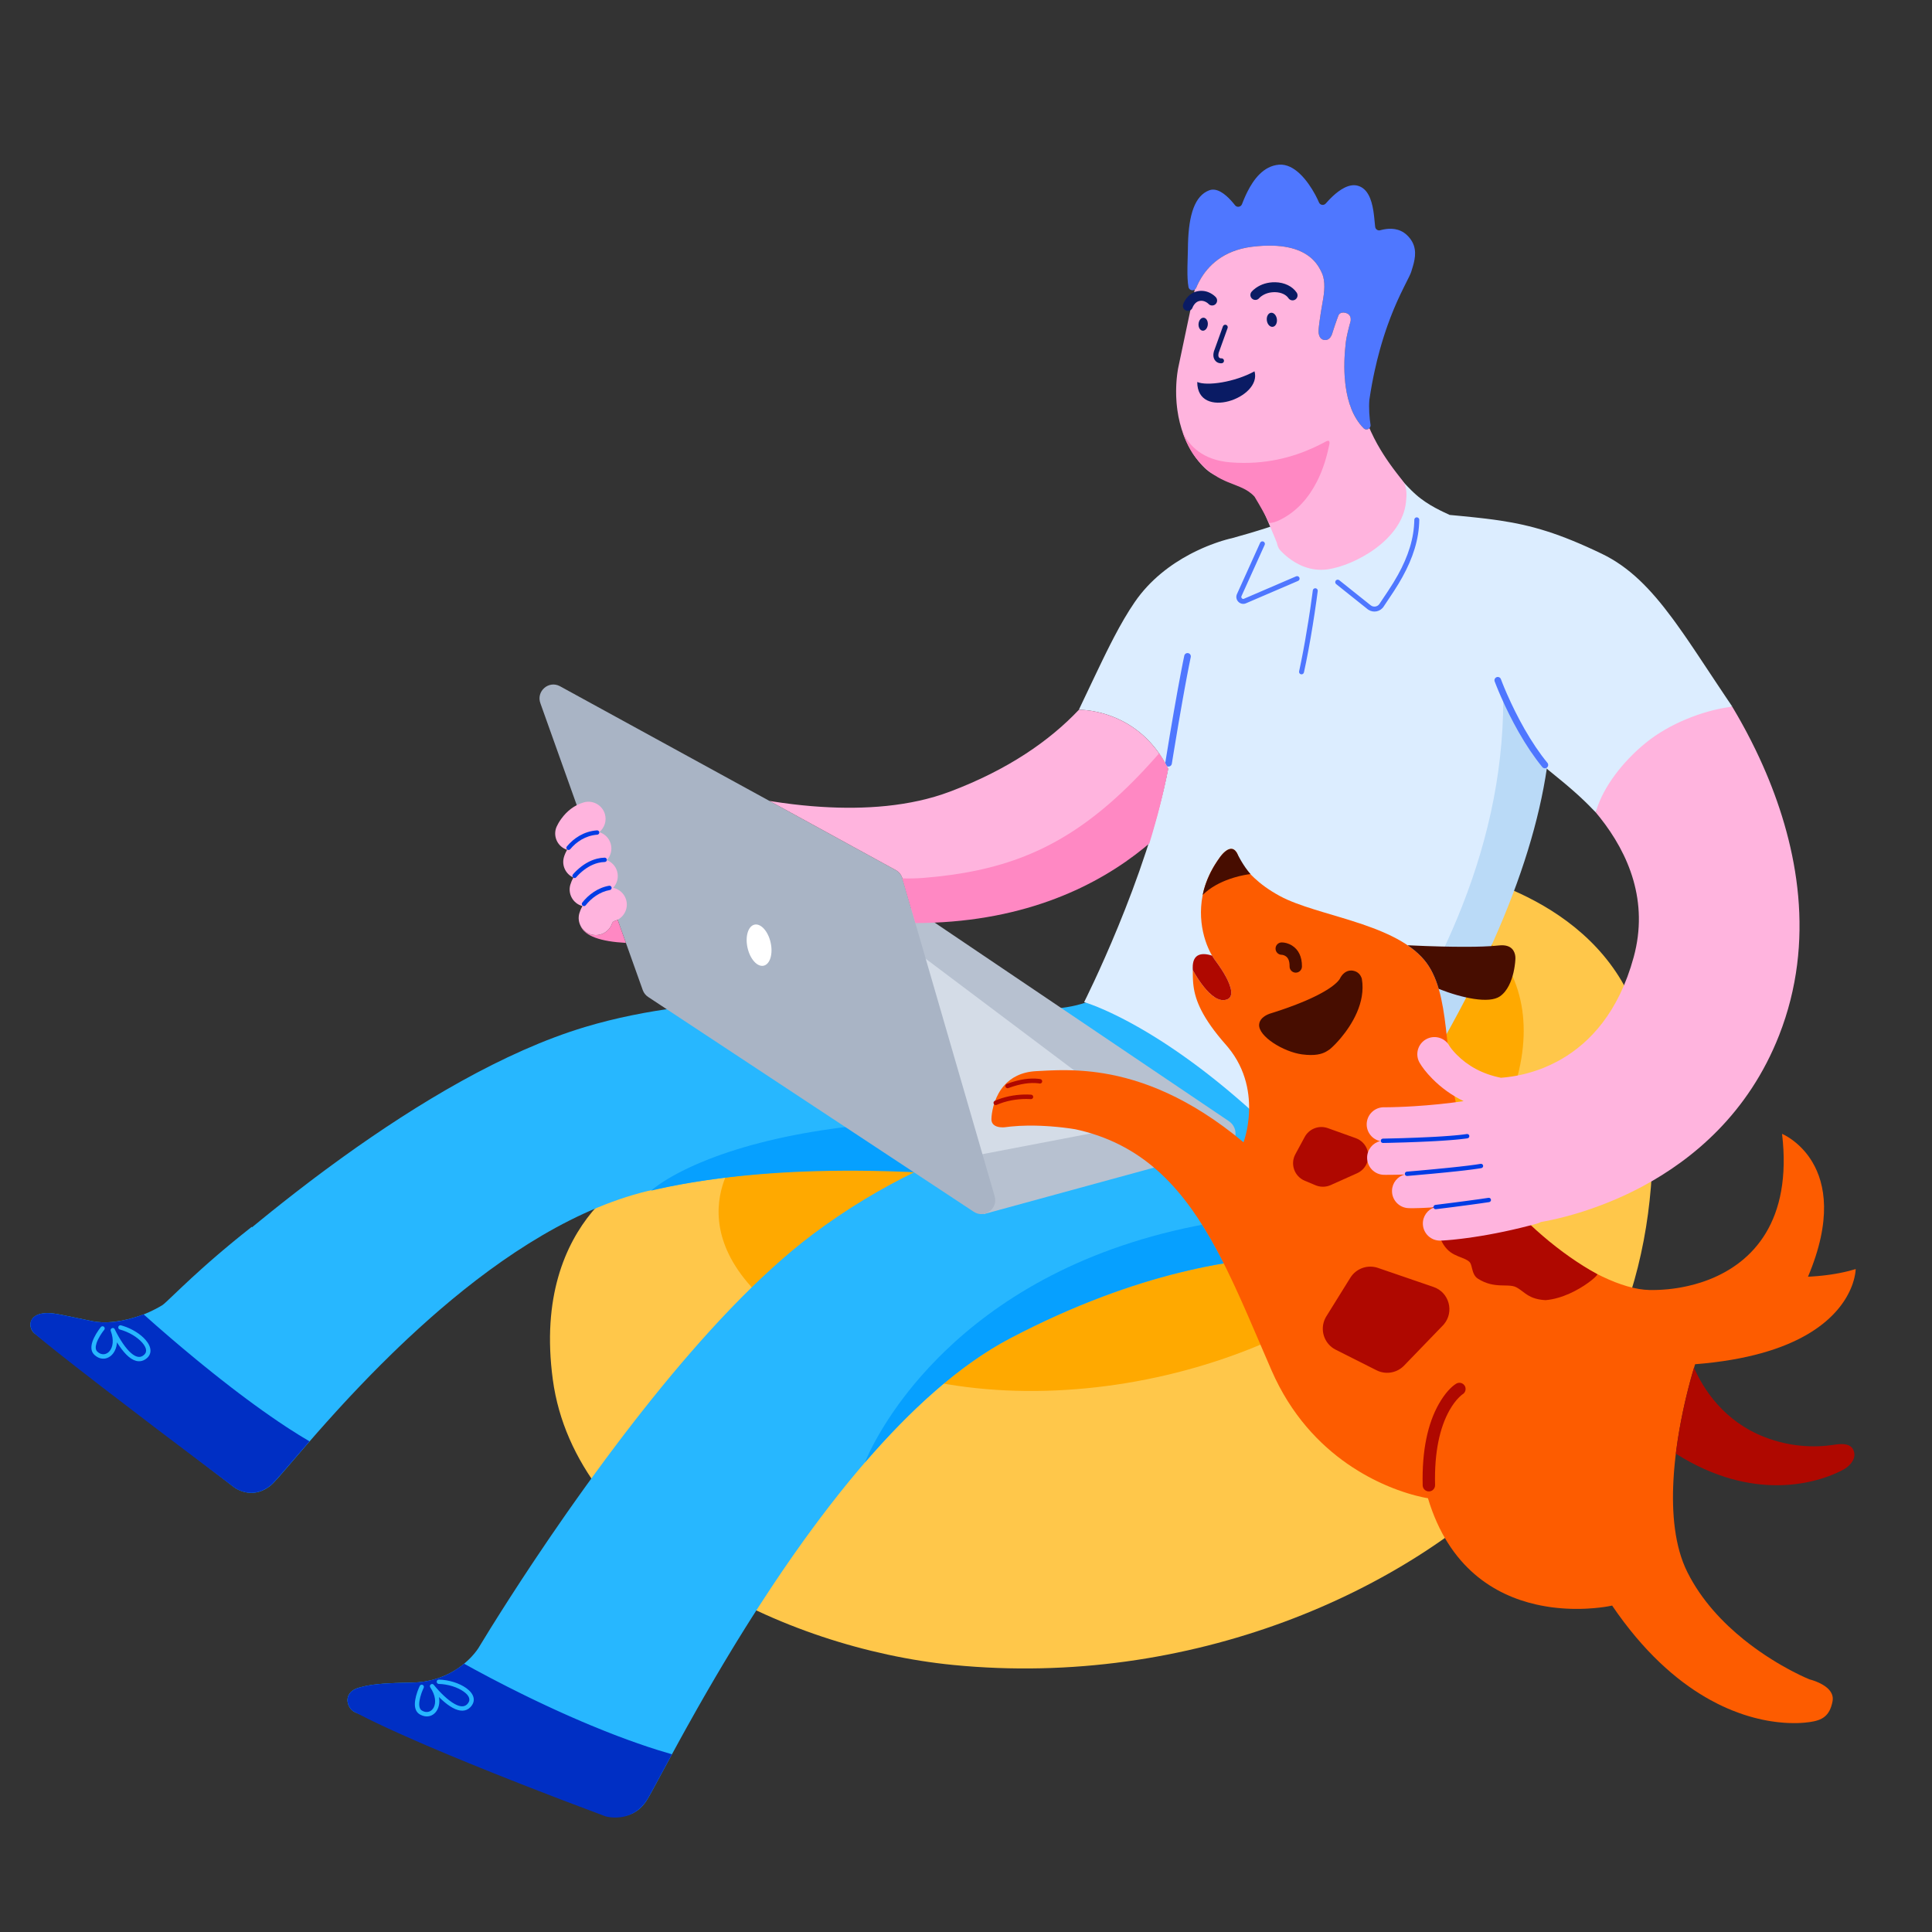 <svg width="154" height="154" viewBox="0 0 154 154" fill="none" xmlns="http://www.w3.org/2000/svg">
<rect x="0" y="0" width="154" height="154" fill="#333333" stroke="none"/>
<path fill-rule="evenodd" clip-rule="evenodd" d="M51.637 93.131C51.637 93.131 42.285 96.8 44.066 109.976C45.847 123.152 62.376 131.378 75.99 132.715C94.867 134.568 112.206 126.933 121.67 117.037C131.134 107.141 132.693 95.069 131.302 84.26C129.909 73.45 119.56 70.114 114.826 69.169C110.091 68.224 83.035 84.26 83.035 84.26L52.122 93.019" fill="#FFC74A"/>
<path fill-rule="evenodd" clip-rule="evenodd" d="M58.763 92.194C58.763 92.194 52.485 99.58 65.756 107.03C79.027 114.479 101.113 110.625 112.095 99.612C123.077 88.598 124.565 77.755 115.658 72.656C105.505 77.23 58.763 92.194 58.763 92.194" fill="#FFA900"/>
<path fill-rule="evenodd" clip-rule="evenodd" d="M87.522 79.507L87.757 79.598L88.493 79.894L89.007 80.111L89.541 80.345L90.092 80.595L90.374 80.727V80.727L90.951 81.004L91.543 81.299C91.743 81.401 91.945 81.505 92.15 81.613L92.771 81.946C95.01 83.17 97.499 84.77 100.061 86.848L100.13 86.84L100.783 86.75L101.723 86.61V86.61L102.321 86.512C102.517 86.479 102.709 86.445 102.897 86.409L103.449 86.301L103.976 86.185C104.664 86.026 105.285 85.846 105.833 85.636L106.035 85.556C108.26 84.639 108.911 85.999 108.795 88.209L108.773 88.53C108.769 88.585 108.764 88.639 108.759 88.695L108.712 89.118L108.651 89.554L108.577 90.004C108.55 90.155 108.521 90.308 108.491 90.463L108.394 90.931L108.287 91.406L108.171 91.887L108.047 92.37L107.916 92.855L107.709 93.582L107.565 94.062L107.343 94.774L107.118 95.468L106.816 96.357L106.522 97.191L106.311 97.771L105.87 98.937L105.441 100.021L105.34 100.264L105.11 100.24L104.707 100.209L104.278 100.189L103.744 100.175L103.091 100.175L102.578 100.186L102.014 100.208L101.612 100.23L100.969 100.275L100.514 100.314L100.039 100.361L99.544 100.416L99.028 100.48L98.493 100.554L97.939 100.638L97.072 100.784V100.784L96.471 100.896L95.851 101.019L95.534 101.086V101.086L94.888 101.229L93.885 101.469V101.469L93.195 101.647L92.488 101.84C92.369 101.874 92.249 101.908 92.128 101.943L91.396 102.159C91.273 102.197 91.149 102.235 91.024 102.274L90.268 102.515C88.74 103.015 87.118 103.618 85.411 104.346L84.551 104.72C83.25 105.297 81.902 105.946 80.513 106.675C75.339 109.39 70.386 114.508 66.078 120.091L65.385 121.001V121.001L64.704 121.916V121.916L64.035 122.836V122.836L63.379 123.759C63.27 123.913 63.162 124.067 63.055 124.221L62.404 125.165L61.767 126.107L61.455 126.576V126.576L60.538 127.976V127.976L59.946 128.9L59.37 129.814L58.706 130.886L58.355 131.461L57.696 132.554L57.03 133.678L56.379 134.796L56.106 135.27L55.579 136.192L54.727 137.71L54.113 138.822L53.284 140.344L51.98 142.753L51.75 143.166L51.584 143.45L51.498 143.586L51.469 143.629C50.848 144.501 50.093 144.748 49.494 144.778L49.39 144.781C49.208 144.783 49.043 144.766 48.903 144.742L48.715 144.703L48.572 144.663L48.231 144.532L28.307 136.488C27.9 136.321 27.585 135.754 27.736 135.255L27.765 135.172C27.776 135.145 27.789 135.118 27.803 135.092C27.933 134.852 28.188 134.643 28.617 134.522C28.902 134.441 29.188 134.372 29.555 134.315L29.793 134.281L30.064 134.249L30.532 134.207L31.085 134.173L31.509 134.154L31.983 134.139L32.797 134.122V134.122C33.533 134.111 34.186 133.997 34.762 133.82L34.974 133.751C36.184 133.335 37.025 132.646 37.542 132.105C37.663 131.977 37.767 131.858 37.853 131.752L37.991 131.575L38.118 131.396L39.106 129.785L39.959 128.428L40.662 127.328L41.592 125.895L42.372 124.714L42.647 124.302V124.302L43.634 122.837L43.951 122.373L44.942 120.937L45.285 120.445V120.445L45.992 119.445L46.721 118.424L47.474 117.386L48.248 116.334L48.642 115.804V115.804L49.446 114.737L49.854 114.202V114.202L50.684 113.128L51.105 112.591L51.958 111.517C55.974 106.514 60.449 101.644 64.775 98.394C67.508 96.341 70.287 94.691 73.052 93.354L72.28 93.319L71.545 93.293L70.793 93.271L70.026 93.255L69.245 93.245L68.45 93.24L67.233 93.247V93.247L66.406 93.26L65.569 93.281L64.722 93.309C64.296 93.326 63.866 93.346 63.433 93.369L62.564 93.42L61.687 93.48L60.803 93.551C60.656 93.563 60.508 93.576 60.359 93.59L59.468 93.676C59.318 93.691 59.169 93.707 59.02 93.723L58.121 93.826C57.971 93.844 57.821 93.863 57.67 93.882L56.767 94.003L55.861 94.135L55.407 94.207V94.207L54.5 94.359C53.743 94.491 52.986 94.637 52.231 94.799C46.068 96.114 40.087 100.08 35.061 104.398L34.315 105.048L33.403 105.866V105.866L32.515 106.685L31.823 107.341L31.255 107.889L30.335 108.797C29.771 109.36 29.229 109.917 28.709 110.461L27.904 111.311L27.337 111.922L26.792 112.517L26.017 113.375L25.294 114.189L24.418 115.192L22.465 117.457L22.189 117.772L21.891 118.1L21.743 118.253C21.676 118.32 21.62 118.372 21.575 118.408C21.094 118.796 20.627 118.954 20.212 118.988L20.09 118.995H19.97C19.814 118.99 19.667 118.969 19.532 118.938L19.432 118.914C19.231 118.859 19.06 118.784 18.93 118.716L18.793 118.639L18.637 118.533L2.758 106.293C2.72 106.263 2.685 106.23 2.652 106.193L2.605 106.136C2.25 105.661 2.342 104.795 3.516 104.68L3.661 104.669L3.806 104.666L3.88 104.666L4.033 104.674L4.196 104.689L4.374 104.712L4.571 104.744L4.912 104.806L7.342 105.306C7.409 105.32 7.477 105.332 7.544 105.343C8.944 105.56 10.481 105.141 11.569 104.726L11.897 104.583L12.188 104.445L12.44 104.317L12.736 104.155L12.923 104.045L12.953 104.025L13.07 103.933L13.293 103.734L14.558 102.533L15.275 101.864L16.125 101.092L16.701 100.582L17.327 100.039L17.773 99.66L18.242 99.267L18.733 98.861L19.248 98.443L20.065 97.793V97.793L20.092 97.826L20.85 97.205L21.637 96.568L22.452 95.919L23.507 95.092V95.092L24.601 94.252L25.048 93.913V93.913L25.959 93.233L26.423 92.892V92.892L27.364 92.208C33.229 87.992 40.148 83.81 46.63 81.864C51.513 80.397 56.803 79.862 61.902 79.755L62.886 79.74C63.214 79.736 63.54 79.734 63.865 79.734L64.837 79.737L65.801 79.749L66.757 79.768L67.703 79.794L68.638 79.825L70.02 79.882L70.924 79.924L72.691 80.017L77.2 80.281L78.689 80.361L79.746 80.408L80.419 80.433L81.382 80.456L81.991 80.462L82.571 80.459L83.123 80.447C83.659 80.429 84.151 80.396 84.594 80.344C85.766 80.205 86.728 79.904 87.522 79.507Z" fill="#27B7FF"/>
<path fill-rule="evenodd" clip-rule="evenodd" d="M95.819 97.623C96.123 98.106 96.417 98.603 96.702 99.115L96.985 99.631L97.315 100.259L97.542 100.702L96.886 100.817L96.208 100.947C95.978 100.992 95.745 101.041 95.507 101.092L94.784 101.253L94.04 101.431C90.261 102.364 85.678 103.964 80.513 106.675C76.453 108.805 72.53 112.416 68.947 116.57L69.058 116.302L69.202 115.981L69.411 115.548L69.54 115.293L69.767 114.865L69.942 114.552L70.134 114.217L70.346 113.862L70.577 113.488L70.828 113.097L71.1 112.689L71.244 112.479V112.479L71.626 111.939V111.939L72.043 111.378L72.401 110.916L72.783 110.444L72.982 110.204V110.204L73.398 109.719C73.826 109.229 74.29 108.729 74.793 108.222L75.308 107.714C79.355 103.806 85.681 99.667 95.232 97.738L95.819 97.623ZM83.911 89.46C80.357 90.356 76.628 91.607 72.876 93.439L72.315 93.414L71.213 93.373L70.672 93.357V93.357L69.611 93.333L68.577 93.319L68.07 93.316V93.316L67.076 93.318C66.75 93.32 66.427 93.324 66.109 93.329L65.169 93.35L64.255 93.379L63.367 93.416L62.505 93.461L61.67 93.513L60.859 93.572L60.464 93.604V93.604L59.692 93.673L58.945 93.747L58.224 93.826L57.527 93.91L56.855 93.998L56.208 94.09L55.585 94.185L54.987 94.284L54.413 94.384L53.862 94.487L53.336 94.591L52.833 94.697L52.353 94.802L51.897 94.908L52.082 94.752L52.23 94.638L52.499 94.443L52.757 94.268L53.064 94.072L53.298 93.93L53.555 93.781L53.985 93.544L54.302 93.379L54.644 93.208L55.012 93.033L55.406 92.854L55.827 92.672L56.508 92.395V92.395L56.997 92.209C57.164 92.147 57.337 92.084 57.514 92.022L58.059 91.836L58.634 91.65L59.239 91.466L59.873 91.285L60.539 91.107L61.235 90.932L61.833 90.792C61.934 90.769 62.036 90.746 62.139 90.723L62.769 90.589V90.589L63.421 90.458V90.458L64.096 90.332V90.332L64.793 90.211C65.265 90.132 65.753 90.057 66.256 89.986L67.023 89.882V89.882L67.813 89.785V89.785L68.627 89.695V89.695L69.466 89.612V89.612L70.329 89.537V89.537L71.218 89.471V89.471L72.131 89.413C72.439 89.395 72.752 89.379 73.069 89.364L74.034 89.324C74.522 89.307 75.02 89.293 75.529 89.284L76.558 89.269C77.601 89.261 78.684 89.268 79.808 89.294L80.945 89.326C81.329 89.338 81.717 89.353 82.11 89.37L83.304 89.427C83.505 89.438 83.707 89.449 83.911 89.46Z" fill="#06A0FF"/>
<path fill-rule="evenodd" clip-rule="evenodd" d="M111.511 38.014L111.74 38.28L111.993 38.561L112.226 38.809L112.487 39.072L112.671 39.249L112.86 39.422L113.053 39.587C113.117 39.64 113.181 39.691 113.245 39.739C113.765 40.133 114.264 40.418 114.769 40.671L115.021 40.795L115.551 41.045L116.338 41.119L117.282 41.213L117.882 41.277L118.461 41.344L119.024 41.416L119.573 41.494C122.109 41.877 124.309 42.52 127.675 44.138C129.888 45.201 131.569 46.944 133.303 49.283L133.551 49.622L134.141 50.451L134.54 51.028L134.945 51.625L135.358 52.241L136.887 54.544L137.592 55.6L138.083 56.327C136.076 56.779 127.951 63.066 127.196 64.754L126.906 64.458L126.624 64.169L126.336 63.887L126.046 63.611L125.756 63.344L125.325 62.961L124.909 62.603L124.514 62.272L123.463 61.413L123.259 61.242L123.159 61.154L123.091 61.087L123.07 61.061L122.724 60.6L106.014 94.908C103.715 92.298 101.53 90.125 99.511 88.32L99.11 87.964L98.534 87.464L97.967 86.983L97.688 86.75L97.136 86.299L96.865 86.081L96.329 85.658L96.066 85.454L95.805 85.254L95.292 84.869L95.039 84.683L94.543 84.324L94.059 83.982L93.587 83.657L93.128 83.349L92.681 83.056L92.247 82.78L91.826 82.519L91.419 82.273L91.025 82.041L90.646 81.824L90.104 81.524L89.761 81.341L89.433 81.17L88.97 80.938L88.542 80.733L88.277 80.61L87.91 80.447L87.481 80.266L87.041 80.093L86.715 79.975L86.416 79.878C86.416 79.878 91.419 70.003 93.116 61.278C92.08 59.187 90.613 58.026 89.28 57.381L89.099 57.296L88.849 57.188L88.603 57.091L88.364 57.005L88.131 56.929L87.905 56.862L87.582 56.779L87.378 56.734L87.093 56.679L86.917 56.651L86.677 56.619L86.406 56.593L86.156 56.58L85.993 56.578L87.242 53.95L87.885 52.611L88.193 51.982L88.496 51.378L88.794 50.799C89.338 49.759 89.871 48.836 90.446 47.997C91.687 46.187 93.349 44.981 94.815 44.198L95.071 44.065L95.373 43.915L95.809 43.714L95.95 43.653L96.223 43.538L96.484 43.435L96.85 43.299L97.181 43.185L97.38 43.121L97.722 43.02L97.979 42.951L98.197 42.9L99.491 42.532L100.273 42.297L100.927 42.091L101.406 41.932L101.855 41.774L102.129 41.671L102.271 41.614L102.527 41.505C102.683 41.435 102.809 41.369 102.894 41.31L102.951 41.268L109.543 38.127L111.511 38.014Z" fill="#DCEDFF"/>
<path fill-rule="evenodd" clip-rule="evenodd" d="M119.826 55.77C119.826 55.77 123.31 61.18 123.31 61.18C122.074 69.619 117.643 79.577 110.02 91.053C109.214 90.033 108.394 89.081 107.566 88.191C114.143 79.012 119.826 68.157 119.826 55.77Z" fill="#BADAF7"/>
<path fill-rule="evenodd" clip-rule="evenodd" d="M119.637 54.135L119.762 54.458L119.895 54.786L120.087 55.238L120.129 55.333C120.531 56.248 120.996 57.189 121.516 58.101C122.094 59.114 122.706 60.029 123.347 60.809C123.44 60.922 123.423 61.088 123.31 61.18C123.197 61.273 123.031 61.256 122.938 61.144C122.277 60.338 121.649 59.399 121.057 58.362C120.527 57.433 120.054 56.476 119.645 55.545L119.444 55.077L119.271 54.653L119.14 54.316C119.09 54.179 119.161 54.028 119.298 53.977C119.435 53.927 119.586 53.998 119.637 54.135ZM94.712 52.062C94.855 52.092 94.946 52.232 94.916 52.374L94.774 53.068L94.613 53.902L94.435 54.859L94.244 55.922L93.938 57.675L93.567 59.893L93.406 60.878C93.383 61.022 93.247 61.12 93.103 61.097C92.959 61.074 92.861 60.938 92.885 60.794L93.259 58.519L93.573 56.684L93.869 55.018L94.137 53.579L94.294 52.774L94.399 52.265C94.429 52.123 94.57 52.031 94.712 52.062ZM104.82 46.89L104.865 46.89C104.974 46.904 105.051 47.003 105.037 47.111L104.941 47.828L104.791 48.862C104.593 50.178 104.367 51.499 104.117 52.74L103.938 53.596C103.915 53.703 103.81 53.771 103.703 53.748C103.596 53.724 103.528 53.619 103.551 53.512L103.611 53.234L103.729 52.662C103.936 51.633 104.126 50.549 104.298 49.458L104.44 48.533L104.62 47.248L104.644 47.062C104.656 46.969 104.73 46.899 104.82 46.89ZM112.936 41.237C113.045 41.239 113.133 41.328 113.131 41.438C113.108 42.991 112.626 44.479 111.784 46.002C111.587 46.358 111.381 46.699 111.142 47.069L110.868 47.484L110.295 48.343C110.033 48.755 109.489 48.867 109.087 48.612L109.008 48.556L106.505 46.558C106.42 46.49 106.406 46.365 106.474 46.28C106.533 46.207 106.633 46.186 106.714 46.225L106.753 46.249L109.256 48.246C109.479 48.425 109.808 48.371 109.961 48.131L110.191 47.783L110.625 47.135C110.941 46.659 111.197 46.245 111.437 45.811C112.25 44.34 112.712 42.912 112.735 41.432C112.736 41.338 112.803 41.261 112.891 41.241L112.936 41.237ZM100.708 43.168C100.793 43.207 100.838 43.298 100.821 43.386L100.807 43.43L98.96 47.515C98.91 47.626 98.998 47.743 99.098 47.742L99.135 47.736L103.315 45.939C103.416 45.896 103.532 45.942 103.575 46.043C103.612 46.129 103.584 46.227 103.511 46.28L103.472 46.303L99.275 48.106C98.839 48.247 98.443 47.835 98.574 47.418L98.599 47.352L100.445 43.267C100.49 43.167 100.608 43.123 100.708 43.168ZM101.949 13.127C103.192 13.027 104.242 14.429 104.819 15.488L104.889 15.619L105 15.841L105.05 15.945L105.136 16.137C105.23 16.357 105.519 16.4 105.676 16.221L105.919 15.954L106.068 15.801L106.232 15.642C106.777 15.134 107.532 14.611 108.227 14.804C109.021 15.024 109.32 15.902 109.462 16.751L109.485 16.901L109.52 17.166L109.548 17.421L109.594 17.885L109.616 18.083C109.637 18.253 109.788 18.376 109.952 18.365L110.015 18.354L110.147 18.32L110.301 18.287C110.793 18.193 111.538 18.166 112.141 18.733C112.901 19.449 112.867 20.251 112.694 20.959L112.662 21.083L112.606 21.281L112.491 21.656L112.458 21.749L112.413 21.857L112.325 22.048L111.928 22.843L111.64 23.433L111.45 23.841L111.318 24.135L111.113 24.612L110.974 24.953L110.832 25.314L110.618 25.891L110.475 26.3L110.333 26.73L110.262 26.953L110.122 27.413L109.985 27.894C109.84 28.418 109.7 28.978 109.57 29.575L109.474 30.03L109.36 30.618C109.286 31.018 109.217 31.433 109.153 31.863C109.098 32.513 109.158 33.326 109.243 33.855C109.292 34.165 108.915 34.359 108.694 34.135C107.898 33.328 107.498 32.203 107.31 31.1L107.273 30.864L107.23 30.53L107.205 30.283V30.283L107.186 30.039L107.166 29.643V29.643L107.158 29.265L107.158 29.119L107.162 28.839L107.171 28.576L107.19 28.218L107.213 27.91L107.273 27.297L107.302 27.096L107.342 26.879L107.388 26.656L107.464 26.327L107.561 25.945L107.647 25.634L107.658 25.581L107.666 25.509C107.676 25.34 107.638 25.039 107.263 24.942C106.867 24.84 106.726 25.045 106.68 25.156L106.66 25.217L106.545 25.53L106.383 25.994L106.282 26.304L106.221 26.504C106.06 27.054 105.777 27.144 105.508 27.09C105.24 27.035 105.115 26.759 105.102 26.452L105.102 26.374V26.374L105.118 26.149L105.141 25.927L105.173 25.67L105.258 25.08L105.334 24.603L105.476 23.784C105.605 22.983 105.603 22.32 105.39 21.805L105.327 21.668L105.233 21.485L105.157 21.35L105.098 21.252L105.03 21.148L104.953 21.041L104.866 20.93L104.768 20.817L104.659 20.703L104.471 20.532L104.33 20.42C103.562 19.846 102.221 19.377 99.819 19.667C97.577 19.938 96.368 21.118 95.724 22.194L95.652 22.318L95.538 22.53C95.467 22.67 95.405 22.806 95.352 22.936C95.228 23.235 94.792 23.194 94.734 22.875C94.662 22.476 94.646 21.997 94.65 21.464L94.653 21.193L94.686 19.919L94.695 19.424C94.758 17.102 95.24 15.605 96.385 15.171C96.998 14.939 97.651 15.467 98.113 15.969L98.197 16.063L98.329 16.218L98.446 16.362C98.585 16.537 98.847 16.516 98.964 16.341L98.998 16.277L99.116 15.98L99.21 15.758L99.316 15.521L99.436 15.274C99.919 14.314 100.706 13.227 101.949 13.127Z" fill="#4F77FF"/>
<path fill-rule="evenodd" clip-rule="evenodd" d="M65.46 73.12C65.6 73.12 72.767 72.371 72.767 72.371L97.953 89.368C98.807 89.944 98.592 91.265 97.601 91.536L78.418 96.777L65.46 73.355" fill="#B7C1D0"/>
<path fill-rule="evenodd" clip-rule="evenodd" d="M71.405 75.669L73.341 76.086L91.219 89.528L77.474 92.159L71.405 75.669Z" fill="#D4DCE7"/>
<path fill-rule="evenodd" clip-rule="evenodd" d="M43.077 56.064L51.238 78.931C51.321 79.155 51.474 79.346 51.675 79.475L77.627 96.596C78.486 97.151 79.57 96.338 79.284 95.353L71.93 70.016C71.845 69.726 71.648 69.484 71.382 69.344L44.624 54.693C43.726 54.22 42.722 55.11 43.077 56.064" fill="#A9B4C5"/>
<path fill-rule="evenodd" clip-rule="evenodd" d="M61.428 75.136C61.629 76.04 61.379 76.863 60.87 76.976C60.361 77.088 59.786 76.447 59.585 75.543C59.385 74.639 59.635 73.816 60.143 73.703C60.652 73.591 61.227 74.232 61.428 75.136" fill="white"/>
<path fill-rule="evenodd" clip-rule="evenodd" d="M98.618 68.032L98.67 68.185V68.185L98.734 68.336V68.336L98.794 68.461V68.461L98.871 68.604C98.885 68.629 98.9 68.655 98.915 68.681L99.018 68.848C99.055 68.906 99.096 68.967 99.141 69.029L99.285 69.223C99.414 69.39 99.567 69.568 99.748 69.754L99.979 69.981C100.468 70.441 101.126 70.938 102.009 71.418C102.766 71.83 103.731 72.171 104.788 72.501L105.505 72.72V72.72L106.993 73.164V73.164L107.748 73.397C110.013 74.112 112.243 74.993 113.523 76.516C114.623 77.825 114.99 79.743 115.252 81.957L115.332 82.666V82.666L115.489 84.134V84.134L115.574 84.889C115.813 86.918 116.166 89.064 117.005 91.141C119.262 96.723 127.162 102.752 131.484 102.826L131.625 102.827V102.827L131.912 102.825V102.825L132.207 102.817V102.817L132.508 102.801V102.801L132.816 102.777C132.868 102.773 132.92 102.768 132.972 102.763L133.288 102.727C133.342 102.72 133.395 102.713 133.448 102.706L133.771 102.658C133.825 102.649 133.879 102.64 133.933 102.63L134.26 102.568V102.568L134.59 102.496C134.921 102.42 135.254 102.329 135.586 102.222L135.918 102.109V102.109L136.249 101.985C139.714 100.621 142.87 97.348 142.048 90.378L142.257 90.48V90.48L142.439 90.582V90.582L142.664 90.724V90.724L142.855 90.857V90.857L142.991 90.959V90.959L143.133 91.072V91.072L143.279 91.197V91.197L143.429 91.333C143.454 91.357 143.479 91.381 143.504 91.406L143.657 91.561V91.561L143.81 91.728V91.728L143.962 91.908V91.908L144.112 92.101C144.137 92.134 144.162 92.168 144.186 92.202L144.332 92.415V92.415L144.473 92.643C145.487 94.36 146.038 97.22 144.116 101.765L144.355 101.755V101.755L144.863 101.718V101.718L145.271 101.678V101.678L145.578 101.642V101.642L145.907 101.598V101.598L146.254 101.543V101.543L146.614 101.478V101.478L146.983 101.402V101.402L147.357 101.314C147.544 101.267 147.732 101.214 147.917 101.157L147.91 101.274V101.274L147.895 101.419C147.88 101.532 147.855 101.677 147.814 101.849L147.761 102.054V102.054L147.691 102.282V102.282L147.634 102.444V102.444L147.568 102.614V102.614L147.492 102.792V102.792L147.407 102.975V102.975L147.311 103.165V103.165L147.203 103.361V103.361L147.083 103.561V103.561L146.951 103.765C146.905 103.834 146.856 103.903 146.805 103.973L146.645 104.184V104.184L146.471 104.397C145.956 105.003 145.258 105.63 144.31 106.217L143.966 106.422C142.07 107.505 139.266 108.417 135.117 108.743L134.922 109.385V109.385L134.752 109.991V109.991L134.549 110.765V110.765L134.417 111.301V111.301L134.282 111.884V111.884L134.145 112.511V112.511L134.01 113.177V113.177L133.88 113.877V113.877L133.758 114.606V114.606L133.683 115.106V115.106L133.613 115.616V115.616L133.549 116.134V116.134L133.493 116.66V116.66L133.445 117.19C133.438 117.279 133.431 117.368 133.425 117.457L133.391 117.994C133.251 120.593 133.475 123.268 134.503 125.321C135.628 127.568 137.339 129.355 139.014 130.702L139.432 131.029V131.029L139.846 131.338C139.983 131.438 140.119 131.535 140.254 131.629L140.654 131.902C140.72 131.946 140.786 131.989 140.851 132.032L141.235 132.277V132.277L141.605 132.505V132.505L141.961 132.715V132.715L142.46 132.996V132.996L142.911 133.237V133.237L143.428 133.497V133.497L143.83 133.687V133.687L144.228 133.861V133.861L144.415 133.913V133.913L144.572 133.964V133.964L144.76 134.033C145.36 134.271 146.234 134.767 146.073 135.61C145.841 136.818 145.22 137.127 144.256 137.266L143.849 137.313V137.313L143.517 137.337V137.337L143.274 137.346V137.346L142.999 137.349V137.349L142.585 137.341V137.341L142.359 137.33V137.33L142.12 137.313V137.313L141.74 137.277V137.277L141.472 137.244V137.244L141.192 137.204V137.204L140.903 137.156V137.156L140.602 137.099C140.552 137.088 140.5 137.078 140.449 137.067L140.134 136.995V136.995L139.81 136.914V136.914L139.477 136.821C139.42 136.805 139.364 136.788 139.307 136.771L138.961 136.661V136.661L138.607 136.538C138.428 136.474 138.247 136.405 138.062 136.33L137.69 136.174C137.565 136.12 137.439 136.063 137.311 136.003L136.926 135.818C136.732 135.721 136.536 135.618 136.338 135.509L135.939 135.283C133.597 133.913 131.004 131.661 128.503 127.981L128.183 128.043V128.043L127.89 128.09V128.09L127.515 128.139V128.139L127.064 128.185V128.185L126.545 128.222V128.222L126.262 128.235V128.235L125.966 128.243V128.243L125.656 128.245V128.245L125.333 128.241C125.278 128.24 125.223 128.239 125.168 128.237L124.828 128.222V128.222L124.479 128.199V128.199L124.121 128.167V128.167L123.754 128.125C123.692 128.117 123.63 128.108 123.568 128.1L123.191 128.041V128.041L122.808 127.971V127.971L122.42 127.888C119.169 127.144 115.498 125.005 113.822 119.423L113.567 119.378V119.378L113.305 119.323V119.323L112.862 119.216V119.216L112.541 119.129V119.129L112.182 119.022V119.022L111.789 118.895V118.895L111.364 118.745V118.745L111.065 118.632V118.632L110.754 118.507V118.507L110.433 118.371V118.371L110.102 118.223V118.223L109.762 118.062V118.062L109.414 117.889V117.889L109.059 117.702C108.939 117.637 108.819 117.57 108.698 117.5L108.331 117.285C108.147 117.173 107.961 117.056 107.774 116.933L107.399 116.68C105.205 115.154 102.913 112.808 101.352 109.226L99.505 104.943V104.943L99.047 103.902V103.902L98.739 103.218V103.218L98.43 102.543V102.543L98.117 101.877V101.877L97.8 101.221C97.747 101.113 97.694 101.005 97.64 100.898L97.315 100.259V100.259L96.985 99.632C94.479 94.974 91.38 91.373 86.082 90.097L85.698 90.011V90.011L85.219 89.938V89.938L84.718 89.875V89.875L84.254 89.826V89.826L83.729 89.781V89.781L83.35 89.757V89.757L82.952 89.737V89.737L82.539 89.725C82.469 89.724 82.398 89.722 82.328 89.722L81.898 89.723C81.464 89.729 81.02 89.751 80.581 89.795L80.076 89.855V89.855L79.967 89.861V89.861L79.824 89.859C79.487 89.842 79.009 89.722 79.027 89.178L79.039 88.983C79.093 88.4 79.317 87.338 80.049 86.516C80.581 85.918 81.38 85.448 82.577 85.382L83.45 85.336V85.336L83.77 85.323V85.323L84.277 85.308V85.308L84.632 85.303V85.303L85.002 85.304C85.064 85.305 85.127 85.306 85.191 85.307L85.581 85.318V85.318L85.984 85.338V85.338L86.399 85.366C86.47 85.372 86.541 85.378 86.612 85.384L87.047 85.428C87.194 85.445 87.344 85.464 87.495 85.485L87.955 85.554C90.985 86.049 94.788 87.437 99.121 91.048L99.17 90.906V90.906L99.223 90.736V90.736L99.286 90.506V90.506L99.354 90.221V90.221L99.4 90.002C99.407 89.964 99.415 89.925 99.422 89.885L99.463 89.636V89.636L99.5 89.368V89.368L99.531 89.082V89.082L99.553 88.78C99.638 87.286 99.375 85.279 97.883 83.475L97.724 83.289C95.814 81.123 95.282 79.73 95.135 78.597L95.108 78.35C95.105 78.309 95.101 78.269 95.099 78.229L95.086 77.991V77.991L95.08 77.76V77.76L95.078 77.317L95.195 77.528V77.528L95.365 77.812V77.812L95.513 78.044C95.996 78.776 96.808 79.788 97.575 79.717C98.406 79.639 98.223 78.784 97.696 77.819L97.551 77.565V77.565L97.393 77.309V77.309L97.224 77.054V77.054L97.048 76.801C97.018 76.759 96.988 76.718 96.958 76.676L96.867 76.554C96.674 76.297 96.479 75.962 96.306 75.563L96.194 75.289C95.563 73.636 95.35 71.096 97.017 68.651L97.27 68.291V68.291L97.39 68.143V68.143L97.488 68.034C97.506 68.016 97.524 67.998 97.542 67.98L97.658 67.876C97.958 67.629 98.338 67.501 98.618 68.032Z" fill="#FD5C00"/>
<path fill-rule="evenodd" clip-rule="evenodd" d="M116.751 110.458C116.88 110.669 116.831 110.939 116.647 111.093L116.536 111.172L116.458 111.235L116.328 111.355L116.298 111.385C116.043 111.639 115.785 111.978 115.54 112.412C114.77 113.779 114.325 115.731 114.389 118.376C114.396 118.648 114.181 118.874 113.908 118.881C113.635 118.887 113.409 118.672 113.402 118.4C113.334 115.584 113.818 113.457 114.679 111.928C115.18 111.04 115.698 110.523 116.072 110.294C116.305 110.152 116.609 110.225 116.751 110.458ZM135.03 109.021C135.759 110.68 137.376 113.276 140.651 114.548C142.692 115.34 144.616 115.401 146.177 115.166L146.297 115.147L146.535 115.119C147.159 115.064 147.704 115.187 147.805 115.832C147.884 116.334 147.489 116.739 147.251 116.934L147.147 117.013L147.037 117.084L146.873 117.176L146.717 117.257L146.443 117.388L146.097 117.538L145.792 117.657L145.567 117.737L145.327 117.818L145.069 117.897L144.797 117.974L144.508 118.048L144.205 118.117L143.887 118.181L143.555 118.238L143.119 118.298L142.663 118.345L142.474 118.359L142.088 118.38L141.689 118.388C139.459 118.4 136.67 117.826 133.581 115.871L133.62 115.561L133.728 114.801L133.848 114.065L133.976 113.357L134.164 112.423L134.273 111.922L134.382 111.45L134.592 110.596L134.737 110.046L134.94 109.324L135.03 109.021ZM109.7 101.024L109.839 101.066L114.265 102.584C115.518 103.014 115.93 104.558 115.1 105.552L115.006 105.656L111.918 108.853C111.383 109.406 110.568 109.574 109.863 109.288L109.724 109.225L106.472 107.587C105.529 107.112 105.172 105.962 105.655 105.044L105.723 104.926L107.636 101.849C108.071 101.148 108.911 100.82 109.7 101.024ZM118 94.379L119.176 94.515C121.313 97.347 124.413 99.966 127.318 101.564C127.34 101.576 127.31 101.628 127.238 101.707L127.13 101.816C127.109 101.836 127.086 101.857 127.062 101.879L126.897 102.019C126.866 102.044 126.834 102.069 126.801 102.095L126.585 102.258C125.812 102.816 124.529 103.524 123.197 103.635C122.371 103.591 121.94 103.359 121.578 103.101L121.194 102.817C121.097 102.748 120.996 102.68 120.885 102.619C120.692 102.511 120.457 102.483 120.188 102.472L119.603 102.457C119.08 102.435 118.471 102.35 117.802 101.922C117.52 101.741 117.421 101.434 117.349 101.152L117.289 100.92C117.249 100.775 117.203 100.651 117.121 100.578C117.001 100.471 116.858 100.394 116.701 100.326L116.2 100.126C115.807 99.964 115.39 99.736 115.053 99.192C114.788 98.766 114.726 98.473 114.712 98.245L114.709 98.086V98.086L114.709 97.944C114.706 97.81 114.687 97.692 114.587 97.564C113.874 96.649 114.17 95.977 114.493 95.601L114.589 95.497V95.497L114.682 95.411V95.411L114.8 95.317V95.317L114.893 95.255L118 94.379ZM105.714 89.885L105.839 89.923L108.065 90.721C108.502 90.877 108.843 91.225 108.99 91.665C109.221 92.357 108.922 93.109 108.295 93.459L108.174 93.52L106.069 94.463C105.729 94.615 105.347 94.636 104.995 94.525L104.865 94.478L103.999 94.115C103.174 93.769 102.828 92.788 103.254 92.003L103.998 90.628C104.332 90.01 105.045 89.708 105.714 89.885ZM81.889 87.244L82.195 87.257C82.293 87.265 82.365 87.351 82.357 87.45C82.348 87.548 82.262 87.62 82.164 87.612L82.081 87.607C81.374 87.573 80.512 87.661 79.69 87.971C79.606 88.002 79.524 88.036 79.443 88.072C79.353 88.112 79.248 88.071 79.208 87.981C79.168 87.891 79.209 87.786 79.299 87.746C79.385 87.707 79.474 87.671 79.564 87.637C80.36 87.338 81.182 87.234 81.889 87.244ZM82.784 85.995L82.9 86.011L82.936 86.018C83.032 86.04 83.092 86.135 83.07 86.231C83.049 86.327 82.954 86.388 82.858 86.366L82.743 86.349C82.156 86.28 81.351 86.365 80.375 86.732C80.283 86.766 80.18 86.719 80.146 86.627C80.111 86.535 80.158 86.432 80.25 86.398C81.281 86.011 82.143 85.919 82.784 85.995ZM96.615 76.172C96.698 76.314 96.783 76.441 96.867 76.553L96.958 76.676L97.137 76.927L97.393 77.309L97.551 77.565L97.696 77.819L97.76 77.939L97.876 78.174C98.253 78.986 98.302 79.649 97.575 79.717C96.931 79.777 96.255 79.073 95.769 78.412L95.596 78.168L95.436 77.924L95.301 77.707L95.121 77.397L95.078 77.317L95.071 77.159C95.049 75.942 95.882 75.941 96.615 76.172Z" fill="#AF0800"/>
<path fill-rule="evenodd" clip-rule="evenodd" d="M107.71 77.36L107.841 77.372C108.278 77.446 108.456 77.755 108.52 77.921L108.547 78.001V78.001L108.554 78.028C108.875 79.912 107.749 81.699 106.871 82.744L106.68 82.963V82.963L106.502 83.157C106.473 83.187 106.446 83.216 106.419 83.244L106.267 83.395V83.395L106.137 83.517V83.517L105.995 83.64V83.64L105.824 83.754V83.754L105.672 83.844C105.364 84.01 104.831 84.185 103.775 84.043C102.321 83.847 100.304 82.619 100.365 81.671C100.392 81.244 100.769 80.995 101.048 80.867L101.2 80.805V80.805L101.627 80.669V80.669L102.156 80.494C102.241 80.465 102.325 80.436 102.407 80.407L102.881 80.237V80.237L103.321 80.072V80.072L103.726 79.91V79.91L104.1 79.754V79.754L104.443 79.602V79.602L104.755 79.455V79.455L105.04 79.313V79.313L105.298 79.177V79.177L105.53 79.047V79.047L105.737 78.923V78.923L105.922 78.806V78.806L106.085 78.695V78.695L106.227 78.59V78.59L106.351 78.493V78.493L106.504 78.36V78.36L106.585 78.281V78.281L106.681 78.178V78.178L106.767 78.069V78.069L106.813 77.995V77.995L106.828 77.964L106.832 77.954V77.954L106.872 77.882C106.97 77.722 107.248 77.35 107.71 77.36ZM112.199 75.347L113.647 75.409L114.907 75.447L115.709 75.462L116.532 75.47L116.971 75.47L117.593 75.463L118.187 75.448C118.668 75.431 119.106 75.404 119.467 75.363C120.522 75.242 120.745 75.864 120.786 76.228L120.794 76.372L120.786 76.549L120.77 76.74L120.733 77.027L120.694 77.259L120.641 77.515C120.487 78.177 120.179 78.99 119.56 79.419C118.693 80.019 116.553 79.561 114.68 78.824C114.42 77.933 114.058 77.153 113.523 76.516C113.215 76.15 112.853 75.821 112.448 75.522L112.199 75.347ZM102.167 75.121C102.391 75.121 102.687 75.183 102.988 75.37C103.492 75.685 103.787 76.248 103.779 77.043C103.776 77.315 103.553 77.533 103.28 77.53C103.007 77.527 102.789 77.304 102.792 77.032C102.797 76.575 102.671 76.335 102.465 76.207C102.366 76.145 102.264 76.117 102.201 76.109L102.167 76.107C101.895 76.107 101.674 75.886 101.674 75.614C101.674 75.342 101.895 75.121 102.167 75.121ZM97.052 68.602L97.27 68.291V68.291L97.346 68.195V68.195L97.437 68.089C97.47 68.053 97.505 68.016 97.542 67.98L97.658 67.876C97.938 67.645 98.287 67.518 98.561 67.934L98.622 68.039V68.039L98.705 68.209V68.209L98.838 68.455V68.455L98.958 68.663V68.663L99.102 68.896V68.896L99.269 69.147C99.388 69.318 99.523 69.497 99.671 69.673L99.442 69.705V69.705L99.181 69.751C99.148 69.757 99.113 69.764 99.077 69.772L98.845 69.824C98.804 69.834 98.761 69.844 98.718 69.855L98.448 69.928C98.402 69.941 98.354 69.956 98.306 69.97L98.009 70.068C97.3 70.316 96.494 70.712 95.868 71.335L95.892 71.21V71.21L95.956 70.948V70.948L96.006 70.77V70.77L96.071 70.565V70.565L96.152 70.336C96.182 70.256 96.214 70.172 96.25 70.085L96.367 69.815C96.536 69.444 96.759 69.03 97.052 68.602V68.602Z" fill="#470D00"/>
<path fill-rule="evenodd" clip-rule="evenodd" d="M138.075 56.33L138.205 56.547L138.496 57.045L138.787 57.559L139.078 58.089L139.223 58.359L139.582 59.051L139.936 59.765L140.214 60.351L140.496 60.971L140.771 61.604C143.26 67.472 144.77 74.987 141.813 82.523C139.377 88.729 134.959 92.402 130.951 94.552L130.42 94.83L129.894 95.091L129.396 95.325C128.654 95.664 127.939 95.953 127.268 96.197L126.828 96.353L126.193 96.565L125.79 96.691L125.403 96.805L125.034 96.908L124.685 97.001L124.198 97.122L123.761 97.222L123.262 97.326L122.829 97.406C122.735 97.459 122.632 97.501 122.523 97.531C120.715 98.027 119.008 98.379 117.442 98.612L116.818 98.699L116.439 98.747L116.091 98.787L115.774 98.82L115.359 98.857L115.017 98.88L114.832 98.889C114.078 98.917 113.444 98.329 113.417 97.576C113.394 96.954 113.792 96.413 114.356 96.229L113.906 96.259L113.532 96.279L113.193 96.293L112.751 96.304L112.501 96.305L112.29 96.302C111.536 96.284 110.939 95.659 110.957 94.906C110.971 94.287 111.397 93.774 111.967 93.621L111.832 93.626L111.215 93.641L110.515 93.647L110.318 93.646C109.564 93.635 108.961 93.015 108.973 92.261C108.982 91.626 109.424 91.099 110.015 90.956C109.395 90.824 108.934 90.271 108.939 89.614C108.945 88.894 109.507 88.31 110.214 88.263L110.316 88.26L110.704 88.258L110.961 88.253L111.514 88.236L112.109 88.211L112.742 88.175C114.04 88.094 115.36 87.963 116.663 87.771C115.702 87.303 114.873 86.696 114.173 85.988C113.665 85.475 113.332 85.02 113.151 84.702C112.78 84.046 113.011 83.214 113.667 82.843C114.291 82.49 115.074 82.68 115.47 83.263L115.553 83.398L115.624 83.502L115.725 83.635L115.858 83.793L116.022 83.973L116.116 84.07C116.983 84.945 118.138 85.609 119.637 85.908L119.972 85.878L120.179 85.854L120.513 85.808L120.748 85.769L120.994 85.723L121.249 85.669L121.513 85.608L121.785 85.537L122.064 85.457L122.349 85.368L122.641 85.268L122.789 85.214L123.087 85.097C123.428 84.958 123.776 84.797 124.127 84.61L124.479 84.414C126.714 83.114 129.017 80.712 130.223 76.288C131.427 71.867 129.84 68.076 127.531 65.164L127.196 64.754L127.267 64.514C127.822 62.744 129.292 60.751 131.192 59.206C133.084 57.667 135.697 56.676 137.775 56.368L137.909 56.35L138.075 56.33ZM85.998 56.578L86.156 56.58L86.406 56.593L86.677 56.619L86.916 56.651L87.093 56.679L87.378 56.734L87.582 56.779L87.905 56.862L88.131 56.929L88.364 57.005L88.603 57.091L88.849 57.188L89.099 57.296L89.28 57.381C90.613 58.026 92.08 59.187 93.116 61.278C92.862 62.587 92.551 63.914 92.185 65.262L91.832 65.491L91.364 65.788L91.031 65.994L90.504 66.313L89.941 66.642L89.344 66.98L88.928 67.209L88.498 67.441L88.053 67.674L87.594 67.908L87.121 68.143L86.635 68.378L86.135 68.613L85.623 68.846L85.097 69.078L84.559 69.307L84.008 69.534L83.445 69.757L82.87 69.976L82.283 70.191L81.685 70.4L81.075 70.604C78.922 71.306 76.566 71.893 74.05 72.253L72.638 72.459L71.93 70.016C71.845 69.727 71.648 69.484 71.382 69.344L61.335 63.842L61.704 63.901L62.376 63.999L63.202 64.106L63.904 64.184L64.617 64.251L64.905 64.274L65.486 64.315C68.886 64.529 72.537 64.303 75.724 63.099C80.353 61.352 83.661 59.048 85.998 56.578ZM104.33 20.42L104.471 20.532L104.537 20.589L104.659 20.703L104.768 20.817L104.866 20.93L104.953 21.041L105.03 21.149L105.098 21.252L105.157 21.35L105.233 21.485L105.327 21.668C105.601 22.2 105.617 22.91 105.476 23.784L105.334 24.603L105.258 25.08L105.173 25.67L105.141 25.927L105.118 26.149L105.102 26.374L105.102 26.452C105.115 26.759 105.24 27.035 105.508 27.09C105.756 27.14 106.016 27.067 106.181 26.623L106.282 26.304L106.383 25.995L106.545 25.53L106.66 25.217L106.669 25.184C106.702 25.085 106.831 24.831 107.263 24.942C107.638 25.039 107.676 25.34 107.666 25.509L107.658 25.581L107.647 25.634L107.561 25.945L107.464 26.327L107.388 26.656L107.342 26.879L107.302 27.096L107.273 27.297L107.213 27.91L107.19 28.218L107.171 28.576L107.162 28.839L107.158 29.265L107.166 29.643L107.186 30.039C107.197 30.2 107.211 30.364 107.23 30.53L107.273 30.864C107.443 32.041 107.841 33.27 108.694 34.135C108.836 34.279 109.042 34.25 109.159 34.129L109.287 34.418C109.597 35.097 109.952 35.717 110.3 36.259L110.473 36.523L110.671 36.814L110.863 37.085L111.046 37.336L111.3 37.673L111.752 38.256L111.834 38.367L111.892 38.451C112.048 38.7 112.098 39.04 112.108 39.319L112.11 39.453L112.106 39.602L112.074 40.001C111.769 43.063 107.942 45.078 105.85 45.38C104.448 45.582 103.352 44.97 102.702 44.463L102.512 44.308L102.371 44.183L102.254 44.073L102.071 43.89C101.965 43.786 101.896 43.645 101.851 43.525L101.823 43.439L101.796 43.34L101.783 43.275L101.57 42.754L101.213 41.904L100.731 40.789L100.192 39.582L99.671 38.451C99.367 38.119 99.06 38.029 98.733 38.018L98.624 38.018L98.464 38.024L97.962 38.06L97.778 38.065C97.153 38.065 96.431 37.876 95.535 36.758C94.494 35.46 94.031 33.991 93.85 32.696L93.82 32.455L93.788 32.147L93.777 31.997L93.76 31.703L93.754 31.56L93.751 31.42L93.749 31.149L93.754 30.89L93.763 30.646L93.777 30.417L93.794 30.205L93.824 29.92L93.846 29.753L93.886 29.482L93.912 29.338L95.231 23.085C95.281 23.052 95.324 23.002 95.352 22.936C95.405 22.806 95.467 22.67 95.538 22.53L95.652 22.318C96.277 21.21 97.49 19.949 99.819 19.667C102.221 19.377 103.562 19.846 104.33 20.42Z" fill="#FFB4DE"/>
<path fill-rule="evenodd" clip-rule="evenodd" d="M92.391 60.051C92.649 60.419 92.893 60.827 93.116 61.278C92.738 63.22 92.238 65.204 91.615 67.231L91.202 67.575C87.531 70.562 81.847 73.41 73.637 73.569C73.408 73.574 73.183 73.576 72.963 73.576L71.93 70.016C72.49 70.032 73.06 70.022 73.637 69.975C76.638 69.732 79.255 69.21 81.694 68.242L82.15 68.055L82.629 67.845C85.124 66.714 87.454 65.078 89.853 62.746L90.232 62.372L90.694 61.903L90.925 61.662L91.157 61.416L91.624 60.912L91.937 60.566L92.391 60.051ZM94.215 34.288L94.281 34.442L94.359 34.606C94.802 35.479 95.817 36.675 98.082 36.855C100.874 37.078 103.074 36.42 104.646 35.71L104.847 35.617L105.176 35.458L105.483 35.301L105.714 35.178L105.771 35.155C105.888 35.113 106.019 35.12 105.967 35.409L105.83 36.007L105.756 36.298L105.696 36.517L105.626 36.752L105.546 37.003L105.454 37.267L105.351 37.541L105.235 37.824L105.105 38.114L104.961 38.408C104.356 39.591 103.39 40.831 101.845 41.526C101.686 41.598 101.519 41.646 101.346 41.675L101.172 41.696L101.01 41.374L100.893 41.153L100.593 40.607L100.314 40.121L99.997 39.587C99.706 39.269 99.38 39.066 99.024 38.898L98.843 38.818L98.582 38.71L97.891 38.437C97.173 38.138 96.379 37.717 95.534 36.758C94.862 35.995 94.487 35.123 94.215 34.288Z" fill="#FF88C3"/>
<path fill-rule="evenodd" clip-rule="evenodd" d="M99.997 29.598C100.614 31.727 95.432 33.536 95.432 30.447C96.2 30.787 98.401 30.471 99.997 29.598ZM97.732 25.895C97.821 25.927 97.873 26.015 97.862 26.104L97.852 26.148L97.146 28.108L97.133 28.155V28.155C97.109 28.256 97.106 28.35 97.131 28.422C97.143 28.457 97.161 28.487 97.187 28.512C97.217 28.54 97.255 28.557 97.303 28.562L97.354 28.562C97.463 28.555 97.558 28.637 97.565 28.746C97.572 28.855 97.49 28.95 97.38 28.957C97.203 28.969 97.037 28.918 96.912 28.796C96.839 28.726 96.788 28.643 96.756 28.55C96.703 28.396 96.708 28.23 96.748 28.063L96.762 28.008L96.79 27.923L96.801 27.898L97.479 26.015C97.516 25.912 97.629 25.858 97.732 25.895ZM95.945 25.326C96.15 25.341 96.297 25.585 96.275 25.871C96.253 26.157 96.07 26.375 95.866 26.36C95.661 26.344 95.513 26.1 95.536 25.814C95.558 25.529 95.741 25.309 95.945 25.326ZM101.781 25.44C101.82 25.75 101.673 26.023 101.452 26.051C101.23 26.08 101.019 25.851 100.98 25.542C100.94 25.232 101.088 24.959 101.309 24.931C101.53 24.903 101.742 25.131 101.781 25.44ZM96.516 23.384C96.701 23.487 96.834 23.601 96.915 23.691C97.061 23.854 97.047 24.104 96.884 24.25C96.737 24.381 96.52 24.383 96.371 24.264L96.304 24.198L96.234 24.142L96.131 24.076V24.076C95.967 23.985 95.79 23.95 95.6 23.992C95.437 24.028 95.302 24.127 95.192 24.275C95.135 24.352 95.095 24.427 95.073 24.477L95.061 24.509C94.992 24.717 94.767 24.829 94.56 24.76C94.352 24.691 94.24 24.467 94.309 24.259C94.349 24.14 94.427 23.976 94.556 23.803C94.772 23.513 95.06 23.3 95.43 23.219C95.825 23.133 96.193 23.205 96.516 23.384ZM101.654 22.498C102.379 22.51 103.024 22.822 103.361 23.326C103.482 23.508 103.433 23.754 103.251 23.875C103.089 23.983 102.876 23.956 102.746 23.821L102.701 23.765C102.518 23.491 102.119 23.297 101.641 23.289C101.196 23.282 100.839 23.404 100.561 23.6L100.504 23.642V23.642L100.42 23.713V23.713L100.373 23.761C100.236 23.931 99.986 23.957 99.816 23.819C99.646 23.682 99.62 23.433 99.757 23.263C99.823 23.182 99.938 23.071 100.103 22.954C100.513 22.665 101.032 22.487 101.654 22.498Z" fill="#0A1B64"/>
<path fill-rule="evenodd" clip-rule="evenodd" d="M118.845 95.624C118.859 95.718 118.794 95.806 118.7 95.821L117.963 95.928L117.261 96.025L115.822 96.215L114.453 96.386C114.359 96.398 114.272 96.33 114.261 96.235C114.249 96.141 114.317 96.054 114.412 96.043L115.778 95.871L116.746 95.745L117.914 95.586L118.648 95.479C118.743 95.465 118.831 95.529 118.845 95.624ZM118.219 92.909C118.236 93.003 118.174 93.093 118.08 93.11L117.878 93.144L117.363 93.217L116.71 93.298L116.134 93.362L115.281 93.451L114.227 93.553L112.168 93.737C112.073 93.745 111.989 93.675 111.981 93.579C111.973 93.484 112.044 93.401 112.139 93.393L113.108 93.309L114.194 93.209L115.456 93.086L116.292 92.997L117.006 92.914L117.584 92.838L117.924 92.786L118.018 92.769C118.112 92.752 118.202 92.815 118.219 92.909ZM117.12 90.538C117.134 90.632 117.069 90.721 116.975 90.735L116.838 90.755L116.369 90.811L116.01 90.846L115.615 90.879L114.959 90.926L114.481 90.955L113.914 90.985L112.984 91.026L112.026 91.061L110.745 91.096L110.238 91.106C110.142 91.108 110.063 91.031 110.062 90.936C110.06 90.841 110.136 90.762 110.232 90.76L111.372 90.734L111.887 90.719L112.907 90.683L113.897 90.639L114.461 90.61L114.935 90.581L115.584 90.535L115.974 90.502L116.328 90.468L116.645 90.431L116.923 90.393C117.017 90.379 117.106 90.444 117.12 90.538Z" fill="#003CE5"/>
<path fill-rule="evenodd" clip-rule="evenodd" d="M36.992 132.613L37.814 133.065L39.105 133.754L40.402 134.424L41.565 135.006L42.184 135.309L42.825 135.617L43.486 135.929L44.167 136.245L44.864 136.562L45.578 136.878L46.304 137.193L47.043 137.506L48.17 137.965V137.965L48.931 138.264L49.314 138.41V138.41L50.083 138.696C50.597 138.883 51.113 139.064 51.629 139.236L52.403 139.486C52.79 139.608 53.176 139.725 53.56 139.835L51.991 142.734L51.73 143.202L51.579 143.458L51.469 143.628V143.628C50.665 144.757 49.559 144.908 48.879 144.873L48.704 144.86L48.554 144.841L48.382 144.81L48.258 144.779L44.68 143.429L41.547 142.215L39.374 141.353L37.398 140.554L35.916 139.942L34.85 139.495L33.921 139.099L33.012 138.704L31.698 138.121V138.121L30.864 137.74L30.071 137.367L29.325 137.006C28.965 136.828 28.624 136.655 28.307 136.488C27.652 136.218 27.235 134.913 28.617 134.521L28.965 134.43L29.244 134.369L29.447 134.332L29.667 134.298L29.909 134.266L30.32 134.224L30.802 134.189L31.168 134.169L31.575 134.152L32.271 134.132L32.797 134.122C34.752 134.093 36.122 133.336 36.992 132.613ZM34.986 133.881C34.891 133.878 34.811 133.954 34.809 134.049C34.807 134.145 34.882 134.224 34.978 134.226C35.701 134.244 36.474 134.487 36.964 134.839C37.441 135.182 37.544 135.528 37.246 135.838C37.014 136.078 36.68 136.065 36.236 135.82C35.968 135.672 35.68 135.449 35.382 135.169C35.247 135.042 35.115 134.909 34.989 134.774L34.805 134.57L34.691 134.437L34.578 134.3C34.441 134.125 34.174 134.318 34.298 134.502C35.162 135.795 34.413 136.811 33.635 136.353C33.438 136.237 33.376 135.964 33.439 135.56C33.468 135.376 33.522 135.178 33.592 134.975L33.626 134.882L33.72 134.648L33.771 134.538C33.813 134.452 33.777 134.348 33.691 134.306C33.605 134.264 33.502 134.3 33.46 134.385L33.433 134.441L33.371 134.584L33.301 134.761L33.265 134.862C33.188 135.083 33.13 135.3 33.097 135.506C33.021 135.991 33.093 136.375 33.377 136.595L33.46 136.651L33.533 136.691C34.354 137.11 35.113 136.43 35.01 135.415L34.99 135.27L35.145 135.421L35.303 135.565C35.565 135.797 35.821 135.986 36.068 136.123C36.634 136.435 37.133 136.454 37.495 136.078C37.967 135.588 37.794 135.01 37.166 134.559C36.618 134.165 35.777 133.9 34.986 133.881ZM3.833 104.666L4.023 104.674L4.186 104.689L4.365 104.712L4.669 104.762L5.166 104.858L7.333 105.306C8.784 105.6 10.358 105.183 11.447 104.767L12.452 105.658L13.638 106.685L14.568 107.474L15.591 108.325L16.132 108.768L16.977 109.449L17.559 109.91L18.455 110.608L19.065 111.073L19.683 111.536L20.306 111.994L20.933 112.446L21.563 112.888L22.192 113.32L22.82 113.738C22.924 113.806 23.029 113.874 23.133 113.941L23.754 114.335L24.062 114.524V114.524L24.672 114.889L22.364 117.562L21.995 117.977L21.715 118.271V118.271L21.587 118.391V118.391L21.565 118.408C20.555 119.223 19.608 119.024 19.076 118.791L18.936 118.724L18.82 118.661L18.649 118.55L12.45 113.864L8.139 110.567L6.026 108.929L4.42 107.664L3.455 106.886L2.952 106.468L2.749 106.293C2.256 105.863 2.185 104.81 3.506 104.68L3.651 104.669L3.833 104.666V104.666ZM9.603 105.637C9.525 105.635 9.452 105.686 9.431 105.766C9.407 105.858 9.462 105.953 9.554 105.977C10.253 106.161 10.95 106.577 11.344 107.032C11.728 107.476 11.749 107.836 11.387 108.069C11.278 108.138 11.169 108.167 11.053 108.159C10.682 108.134 10.239 107.736 9.793 107.083C9.68 106.919 9.573 106.746 9.472 106.571L9.325 106.307L9.235 106.135L9.148 105.956C9.056 105.754 8.751 105.88 8.828 106.088C9.37 107.545 8.406 108.36 7.755 107.736C7.611 107.597 7.594 107.368 7.697 107.055C7.755 106.88 7.847 106.69 7.965 106.494L8.078 106.314C8.097 106.286 8.115 106.259 8.133 106.233L8.21 106.126L8.308 106C8.368 105.926 8.358 105.817 8.284 105.756C8.225 105.708 8.143 105.705 8.082 105.743L8.04 105.78L7.959 105.883L7.836 106.055C7.778 106.139 7.722 106.226 7.667 106.316C7.538 106.532 7.435 106.745 7.368 106.947C7.242 107.33 7.251 107.662 7.444 107.906L7.515 107.985L7.577 108.041C8.278 108.637 9.172 108.153 9.309 107.145L9.322 107.021L9.323 106.996L9.42 107.148L9.507 107.278C10.011 108.014 10.516 108.47 11.03 108.504C11.22 108.517 11.403 108.469 11.574 108.36C12.146 107.993 12.112 107.39 11.606 106.806C11.201 106.338 10.531 105.919 9.833 105.698L9.643 105.642L9.603 105.637Z" fill="#002FC4"/>
<path fill-rule="evenodd" clip-rule="evenodd" d="M49.232 73.313L49.89 75.159C47.896 75.049 46.569 74.626 46.25 73.738L46.299 73.837C46.469 74.142 46.756 74.382 47.119 74.485C47.768 74.669 48.44 74.352 48.723 73.765L48.772 73.651L48.805 73.549L48.8 73.57L48.849 73.501C48.885 73.458 48.928 73.43 48.986 73.413C49.072 73.387 49.155 73.353 49.232 73.313Z" fill="#FF88C3"/>
<path fill-rule="evenodd" clip-rule="evenodd" d="M46.517 63.963C47.24 63.749 48 64.161 48.215 64.883C48.376 65.428 48.181 65.994 47.765 66.331C48.189 66.458 48.542 66.79 48.677 67.246C48.819 67.725 48.686 68.219 48.369 68.561C48.751 68.707 49.063 69.023 49.188 69.445C49.331 69.928 49.194 70.427 48.873 70.769C49.35 70.866 49.76 71.217 49.908 71.716C50.122 72.439 49.709 73.198 48.986 73.413C48.928 73.43 48.885 73.458 48.849 73.501L48.8 73.57L48.805 73.549L48.772 73.651C48.525 74.311 47.808 74.681 47.119 74.485C46.393 74.279 45.972 73.525 46.179 72.8C46.225 72.638 46.304 72.44 46.428 72.222L46.398 72.214C45.672 72.008 45.252 71.253 45.459 70.528C45.505 70.367 45.584 70.169 45.708 69.951C45.094 69.68 44.759 68.993 44.948 68.33C44.995 68.165 45.076 67.962 45.205 67.738C45.157 67.723 45.108 67.704 45.06 67.683C44.372 67.374 44.065 66.566 44.375 65.879C44.45 65.714 44.572 65.496 44.75 65.253C45.187 64.659 45.762 64.187 46.517 63.963Z" fill="#FFB4DE"/>
<path fill-rule="evenodd" clip-rule="evenodd" d="M48.553 70.603C48.647 70.588 48.736 70.651 48.752 70.745C48.768 70.839 48.705 70.928 48.611 70.945C47.809 71.08 47.109 71.612 46.685 72.16C46.627 72.236 46.518 72.249 46.443 72.191C46.367 72.133 46.353 72.024 46.411 71.949C46.883 71.339 47.649 70.756 48.553 70.603ZM47.584 68.448C47.786 68.396 47.991 68.368 48.197 68.364C48.293 68.362 48.372 68.439 48.373 68.534C48.375 68.63 48.299 68.708 48.203 68.71C48.024 68.713 47.846 68.738 47.67 68.783C47.129 68.921 46.635 69.233 46.214 69.629L46.149 69.692L46.041 69.803L45.962 69.891L45.934 69.925C45.874 69.999 45.765 70.012 45.69 69.952C45.615 69.893 45.603 69.784 45.663 69.709L45.736 69.623L45.785 69.569L45.906 69.446L45.977 69.378C46.437 68.944 46.978 68.602 47.584 68.448ZM47.585 66.188C47.68 66.181 47.763 66.252 47.77 66.347C47.777 66.443 47.706 66.526 47.61 66.533C46.678 66.601 45.943 67.099 45.452 67.691C45.391 67.765 45.282 67.775 45.208 67.714C45.135 67.653 45.124 67.544 45.185 67.471C45.73 66.813 46.541 66.265 47.585 66.188Z" fill="#003CE5"/>
</svg>
